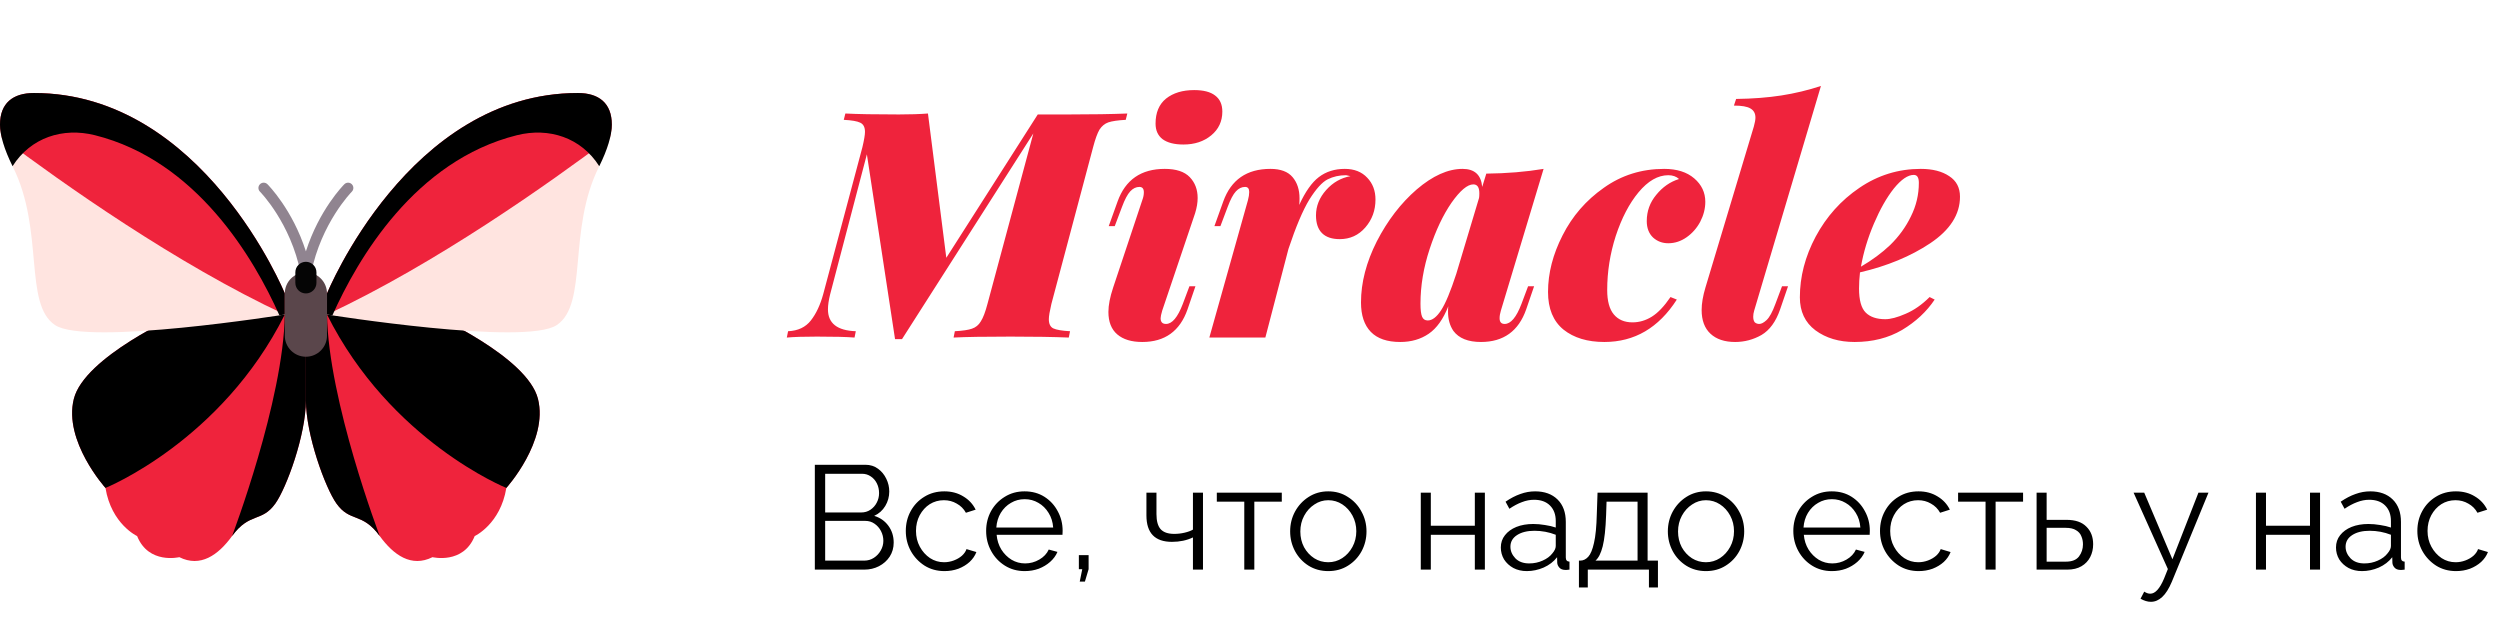 <svg width="237" height="60" viewBox="0 0 237 60" fill="none" xmlns="http://www.w3.org/2000/svg">
<path d="M101.32 10.85C103.52 10.85 105.37 10.82 106.87 10.76L106.72 11.36C105.98 11.4 105.43 11.48 105.07 11.6C104.73 11.72 104.45 11.95 104.23 12.29C104.03 12.63 103.83 13.18 103.63 13.94L99.67 28.82C99.51 29.5 99.43 29.98 99.43 30.26C99.43 30.7 99.57 30.99 99.85 31.13C100.15 31.27 100.68 31.36 101.44 31.4L101.32 32C99.86 31.94 98.02 31.91 95.8 31.91C93.34 31.91 91.54 31.94 90.4 32L90.52 31.4C91.26 31.36 91.8 31.28 92.14 31.16C92.5 31.04 92.78 30.81 92.98 30.47C93.2 30.13 93.41 29.58 93.61 28.82L97.96 12.65L85.51 32.15H84.85L82.18 14.63L78.7 27.89C78.56 28.45 78.49 28.93 78.49 29.33C78.49 30.65 79.37 31.34 81.13 31.4L81.01 32C80.29 31.94 79.1 31.91 77.44 31.91C76.2 31.91 75.25 31.94 74.59 32L74.71 31.4C75.65 31.36 76.37 31.02 76.87 30.38C77.37 29.74 77.76 28.91 78.04 27.89L81.76 13.94C81.92 13.26 82 12.78 82 12.5C82 12.06 81.85 11.77 81.55 11.63C81.27 11.49 80.75 11.4 79.99 11.36L80.14 10.76C81.26 10.82 82.95 10.85 85.21 10.85C86.27 10.85 87.19 10.82 87.97 10.76L89.71 24.44L98.38 10.85H101.32ZM109.547 11.72C109.547 10.68 109.877 9.89 110.537 9.35C111.217 8.81 112.107 8.54 113.207 8.54C114.087 8.54 114.747 8.71 115.187 9.05C115.647 9.39 115.877 9.9 115.877 10.58C115.877 11.5 115.527 12.25 114.827 12.83C114.127 13.41 113.247 13.7 112.187 13.7C111.327 13.7 110.667 13.53 110.207 13.19C109.767 12.85 109.547 12.36 109.547 11.72ZM108.287 18.98C108.387 18.72 108.437 18.47 108.437 18.23C108.437 17.89 108.297 17.72 108.017 17.72C107.697 17.72 107.407 17.86 107.147 18.14C106.887 18.42 106.627 18.91 106.367 19.61L105.677 21.44H105.107L105.947 19.1C106.687 17.04 108.177 16.01 110.417 16.01C111.497 16.01 112.287 16.27 112.787 16.79C113.287 17.31 113.537 17.97 113.537 18.77C113.537 19.21 113.457 19.69 113.297 20.21L110.177 29.45C110.077 29.79 110.027 30.03 110.027 30.17C110.027 30.53 110.197 30.71 110.537 30.71C111.117 30.71 111.647 30.08 112.127 28.82L112.757 27.14H113.327L112.577 29.33C111.857 31.39 110.427 32.42 108.287 32.42C107.267 32.42 106.477 32.18 105.917 31.7C105.357 31.22 105.077 30.51 105.077 29.57C105.077 28.93 105.227 28.16 105.527 27.26L108.287 18.98ZM127.485 16.01C128.385 16.01 129.095 16.29 129.615 16.85C130.135 17.39 130.395 18.08 130.395 18.92C130.395 19.94 130.075 20.82 129.435 21.56C128.795 22.3 127.985 22.67 127.005 22.67C126.265 22.67 125.705 22.48 125.325 22.1C124.945 21.72 124.755 21.16 124.755 20.42C124.755 19.54 125.075 18.74 125.715 18.02C126.355 17.3 127.125 16.86 128.025 16.7C127.785 16.64 127.645 16.61 127.605 16.61C126.965 16.61 126.385 16.74 125.865 17C125.345 17.26 124.765 17.9 124.125 18.92C123.505 19.94 122.845 21.5 122.145 23.6L119.955 32H114.645L118.305 18.98C118.385 18.68 118.425 18.42 118.425 18.2C118.425 17.88 118.295 17.72 118.035 17.72C117.715 17.72 117.425 17.86 117.165 18.14C116.905 18.42 116.645 18.91 116.385 19.61L115.695 21.44H115.125L115.965 19.1C116.705 17.04 118.195 16.01 120.435 16.01C121.395 16.01 122.095 16.27 122.535 16.79C122.975 17.31 123.195 17.98 123.195 18.8C123.195 19.08 123.185 19.29 123.165 19.43C123.745 18.17 124.365 17.29 125.025 16.79C125.705 16.27 126.525 16.01 127.485 16.01ZM144.862 27.14H145.432L144.682 29.33C143.962 31.39 142.532 32.42 140.392 32.42C139.172 32.42 138.302 32.07 137.782 31.37C137.442 30.87 137.272 30.26 137.272 29.54C137.272 29.32 137.282 29.15 137.302 29.03C136.822 30.25 136.202 31.12 135.442 31.64C134.682 32.16 133.782 32.42 132.742 32.42C131.502 32.42 130.572 32.1 129.952 31.46C129.332 30.82 129.022 29.89 129.022 28.67C129.022 26.79 129.522 24.86 130.522 22.88C131.542 20.9 132.802 19.26 134.302 17.96C135.822 16.66 137.272 16.01 138.652 16.01C139.792 16.01 140.412 16.58 140.512 17.72L140.902 16.46C142.842 16.44 144.652 16.29 146.332 16.01L142.282 29.45C142.202 29.71 142.162 29.95 142.162 30.17C142.162 30.53 142.322 30.71 142.642 30.71C143.222 30.71 143.752 30.08 144.232 28.82L144.862 27.14ZM135.352 30.38C135.772 30.38 136.192 30.06 136.612 29.42C137.032 28.78 137.512 27.63 138.052 25.97L140.212 18.77C140.232 18.67 140.242 18.52 140.242 18.32C140.242 17.76 140.052 17.48 139.672 17.48C139.112 17.48 138.422 18.06 137.602 19.22C136.802 20.38 136.112 21.84 135.532 23.6C134.952 25.36 134.662 27.09 134.662 28.79C134.662 29.37 134.712 29.78 134.812 30.02C134.912 30.26 135.092 30.38 135.352 30.38ZM158.153 16.61C157.173 16.61 156.233 17.15 155.333 18.23C154.453 19.29 153.733 20.67 153.173 22.37C152.633 24.05 152.363 25.76 152.363 27.5C152.363 28.54 152.573 29.31 152.993 29.81C153.413 30.31 154.003 30.56 154.763 30.56C155.403 30.56 156.013 30.38 156.593 30.02C157.173 29.66 157.763 29.04 158.363 28.16L158.963 28.4C157.243 31.08 154.953 32.42 152.093 32.42C150.493 32.42 149.203 32.03 148.223 31.25C147.243 30.45 146.753 29.26 146.753 27.68C146.753 25.9 147.213 24.11 148.133 22.31C149.053 20.49 150.353 18.99 152.033 17.81C153.713 16.61 155.623 16.01 157.763 16.01C158.963 16.01 159.913 16.31 160.613 16.91C161.313 17.51 161.663 18.25 161.663 19.13C161.663 19.77 161.503 20.4 161.183 21.02C160.863 21.62 160.433 22.11 159.893 22.49C159.353 22.87 158.773 23.06 158.153 23.06C157.593 23.06 157.113 22.88 156.713 22.52C156.313 22.14 156.113 21.62 156.113 20.96C156.113 20.02 156.413 19.19 157.013 18.47C157.613 17.73 158.333 17.23 159.173 16.97C158.913 16.73 158.573 16.61 158.153 16.61ZM166.295 29.45C166.235 29.65 166.205 29.84 166.205 30.02C166.205 30.26 166.255 30.44 166.355 30.56C166.475 30.66 166.615 30.71 166.775 30.71C166.975 30.71 167.205 30.59 167.465 30.35C167.745 30.09 168.025 29.58 168.305 28.82L168.935 27.14H169.505L168.755 29.33C168.355 30.49 167.765 31.3 166.985 31.76C166.205 32.2 165.375 32.42 164.495 32.42C163.495 32.42 162.715 32.16 162.155 31.64C161.595 31.12 161.315 30.37 161.315 29.39C161.315 28.77 161.435 28.06 161.675 27.26L166.265 11.99C166.365 11.63 166.415 11.35 166.415 11.15C166.415 10.75 166.255 10.46 165.935 10.28C165.635 10.1 165.115 10.01 164.375 10.01L164.585 9.38C166.165 9.36 167.595 9.25 168.875 9.05C170.155 8.85 171.405 8.55 172.625 8.15L166.295 29.45ZM185.807 18.65C185.807 20.33 184.867 21.8 182.987 23.06C181.127 24.3 178.907 25.22 176.327 25.82C176.267 26.36 176.237 26.87 176.237 27.35C176.237 28.45 176.447 29.21 176.867 29.63C177.287 30.05 177.907 30.26 178.727 30.26C179.227 30.26 179.867 30.09 180.647 29.75C181.447 29.41 182.207 28.88 182.927 28.16L183.407 28.4C182.647 29.54 181.617 30.5 180.317 31.28C179.017 32.04 177.517 32.42 175.817 32.42C174.337 32.42 173.097 32.05 172.097 31.31C171.117 30.57 170.627 29.53 170.627 28.19C170.627 26.23 171.127 24.31 172.127 22.43C173.147 20.53 174.527 18.99 176.267 17.81C178.027 16.61 179.967 16.01 182.087 16.01C183.207 16.01 184.107 16.24 184.787 16.7C185.467 17.14 185.807 17.79 185.807 18.65ZM181.427 16.58C180.867 16.58 180.237 17.01 179.537 17.87C178.857 18.73 178.227 19.84 177.647 21.2C177.067 22.56 176.657 23.92 176.417 25.28C177.477 24.66 178.397 23.98 179.177 23.24C180.017 22.42 180.677 21.51 181.157 20.51C181.657 19.51 181.907 18.45 181.907 17.33C181.907 16.83 181.747 16.58 181.427 16.58Z" fill="#EF233C"/>
<path d="M84.722 51.438C84.722 51.933 84.596 52.376 84.344 52.768C84.092 53.151 83.751 53.454 83.322 53.678C82.902 53.893 82.44 54 81.936 54H77.246V44.06H82.034C82.501 44.06 82.902 44.186 83.238 44.438C83.574 44.681 83.835 44.998 84.022 45.39C84.209 45.773 84.302 46.174 84.302 46.594C84.302 47.089 84.176 47.546 83.924 47.966C83.672 48.386 83.322 48.699 82.874 48.904C83.434 49.072 83.882 49.385 84.218 49.842C84.554 50.299 84.722 50.831 84.722 51.438ZM78.226 44.914V48.582H81.642C81.969 48.582 82.258 48.498 82.51 48.33C82.771 48.153 82.972 47.929 83.112 47.658C83.261 47.378 83.336 47.075 83.336 46.748C83.336 46.412 83.266 46.104 83.126 45.824C82.986 45.544 82.795 45.325 82.552 45.166C82.309 44.998 82.034 44.914 81.726 44.914H78.226ZM83.742 51.27C83.742 50.943 83.667 50.635 83.518 50.346C83.369 50.057 83.163 49.823 82.902 49.646C82.65 49.469 82.361 49.38 82.034 49.38H78.226V53.146H81.936C82.272 53.146 82.575 53.057 82.846 52.88C83.117 52.703 83.331 52.474 83.49 52.194C83.658 51.905 83.742 51.597 83.742 51.27ZM89.538 54.14C88.829 54.14 88.199 53.967 87.648 53.622C87.098 53.267 86.664 52.805 86.346 52.236C86.029 51.657 85.87 51.023 85.87 50.332C85.87 49.641 86.024 49.016 86.332 48.456C86.64 47.887 87.07 47.434 87.62 47.098C88.171 46.753 88.806 46.58 89.524 46.58C90.206 46.58 90.803 46.739 91.316 47.056C91.839 47.364 92.231 47.784 92.492 48.316L91.568 48.61C91.363 48.237 91.074 47.947 90.7 47.742C90.336 47.527 89.93 47.42 89.482 47.42C88.988 47.42 88.54 47.546 88.138 47.798C87.746 48.05 87.429 48.4 87.186 48.848C86.953 49.287 86.836 49.781 86.836 50.332C86.836 50.883 86.958 51.382 87.2 51.83C87.443 52.278 87.765 52.637 88.166 52.908C88.568 53.169 89.011 53.3 89.496 53.3C89.814 53.3 90.122 53.244 90.42 53.132C90.719 53.02 90.976 52.871 91.19 52.684C91.405 52.488 91.55 52.278 91.624 52.054L92.562 52.334C92.432 52.679 92.217 52.992 91.918 53.272C91.62 53.543 91.265 53.757 90.854 53.916C90.444 54.065 90.005 54.14 89.538 54.14ZM97.139 54.14C96.439 54.14 95.814 53.967 95.263 53.622C94.713 53.277 94.279 52.815 93.962 52.236C93.644 51.657 93.486 51.023 93.486 50.332C93.486 49.651 93.639 49.025 93.948 48.456C94.265 47.887 94.699 47.434 95.249 47.098C95.8 46.753 96.425 46.58 97.126 46.58C97.844 46.58 98.474 46.753 99.016 47.098C99.557 47.443 99.977 47.901 100.275 48.47C100.583 49.03 100.737 49.646 100.737 50.318C100.737 50.467 100.733 50.593 100.723 50.696H94.48C94.526 51.219 94.675 51.685 94.927 52.096C95.18 52.497 95.501 52.819 95.894 53.062C96.285 53.295 96.715 53.412 97.181 53.412C97.657 53.412 98.106 53.291 98.525 53.048C98.945 52.805 99.244 52.488 99.421 52.096L100.247 52.32C100.098 52.675 99.865 52.992 99.547 53.272C99.24 53.543 98.88 53.757 98.469 53.916C98.059 54.065 97.615 54.14 97.139 54.14ZM94.451 50.01H99.841C99.804 49.487 99.659 49.025 99.407 48.624C99.156 48.213 98.834 47.896 98.442 47.672C98.049 47.439 97.615 47.322 97.139 47.322C96.663 47.322 96.23 47.439 95.838 47.672C95.445 47.896 95.124 48.213 94.871 48.624C94.629 49.025 94.489 49.487 94.451 50.01ZM102.36 55.134L102.598 53.958H102.276V52.628H103.2V53.958L102.85 55.134H102.36ZM113.091 54V50.948C112.503 51.228 111.84 51.368 111.103 51.368C109.488 51.368 108.681 50.533 108.681 48.862V46.706H109.633V48.736C109.633 49.389 109.764 49.865 110.025 50.164C110.296 50.463 110.725 50.612 111.313 50.612C111.649 50.612 111.976 50.575 112.293 50.5C112.62 50.425 112.886 50.327 113.091 50.206V46.706H114.043V54H113.091ZM117.958 54V47.56H115.354V46.706H121.514V47.56H118.91V54H117.958ZM125.918 54.14C125.218 54.14 124.592 53.967 124.042 53.622C123.5 53.277 123.076 52.819 122.768 52.25C122.46 51.671 122.306 51.046 122.306 50.374C122.306 49.693 122.46 49.067 122.768 48.498C123.085 47.919 123.514 47.457 124.056 47.112C124.606 46.757 125.227 46.58 125.918 46.58C126.618 46.58 127.238 46.757 127.78 47.112C128.33 47.457 128.76 47.919 129.068 48.498C129.385 49.067 129.544 49.693 129.544 50.374C129.544 51.046 129.39 51.671 129.082 52.25C128.774 52.819 128.344 53.277 127.794 53.622C127.252 53.967 126.627 54.14 125.918 54.14ZM123.272 50.388C123.272 50.929 123.388 51.424 123.622 51.872C123.864 52.311 124.186 52.661 124.588 52.922C124.989 53.174 125.432 53.3 125.918 53.3C126.403 53.3 126.846 53.169 127.248 52.908C127.649 52.647 127.971 52.292 128.214 51.844C128.456 51.396 128.578 50.901 128.578 50.36C128.578 49.819 128.456 49.324 128.214 48.876C127.971 48.428 127.649 48.073 127.248 47.812C126.846 47.551 126.403 47.42 125.918 47.42C125.442 47.42 125.003 47.555 124.602 47.826C124.2 48.087 123.878 48.442 123.636 48.89C123.393 49.338 123.272 49.837 123.272 50.388ZM134.69 54V46.706H135.642V49.842H139.814V46.706H140.766V54H139.814V50.696H135.642V54H134.69ZM142.278 51.9C142.278 51.452 142.409 51.065 142.67 50.738C142.932 50.402 143.291 50.141 143.748 49.954C144.215 49.767 144.752 49.674 145.358 49.674C145.713 49.674 146.082 49.707 146.464 49.772C146.847 49.828 147.188 49.907 147.486 50.01V49.394C147.486 48.778 147.304 48.288 146.94 47.924C146.576 47.56 146.072 47.378 145.428 47.378C145.046 47.378 144.663 47.453 144.28 47.602C143.898 47.742 143.501 47.952 143.09 48.232L142.726 47.56C143.202 47.233 143.669 46.991 144.126 46.832C144.584 46.664 145.05 46.58 145.526 46.58C146.422 46.58 147.132 46.837 147.654 47.35C148.177 47.863 148.438 48.573 148.438 49.478V52.852C148.438 53.104 148.555 53.235 148.788 53.244V54C148.583 54.028 148.438 54.037 148.354 54.028C148.121 54.019 147.944 53.944 147.822 53.804C147.701 53.664 147.636 53.515 147.626 53.356L147.612 52.824C147.286 53.244 146.861 53.571 146.338 53.804C145.816 54.028 145.284 54.14 144.742 54.14C144.266 54.14 143.842 54.042 143.468 53.846C143.095 53.641 142.801 53.37 142.586 53.034C142.381 52.689 142.278 52.311 142.278 51.9ZM147.164 52.46C147.379 52.208 147.486 51.975 147.486 51.76V50.696C146.842 50.444 146.17 50.318 145.47 50.318C144.789 50.318 144.238 50.453 143.818 50.724C143.398 50.995 143.188 51.363 143.188 51.83C143.188 52.231 143.342 52.595 143.65 52.922C143.968 53.249 144.406 53.412 144.966 53.412C145.424 53.412 145.848 53.323 146.24 53.146C146.642 52.969 146.95 52.74 147.164 52.46ZM149.683 55.694V53.146H149.809C150.089 53.146 150.341 53.025 150.565 52.782C150.789 52.539 150.971 52.101 151.111 51.466C151.261 50.822 151.349 49.912 151.377 48.736L151.447 46.706H156.193V53.146H157.173V55.694H156.319V54H150.523V55.694H149.683ZM151.251 53.146H155.241V47.56H152.301L152.259 48.82C152.213 50.127 152.105 51.116 151.937 51.788C151.769 52.451 151.541 52.903 151.251 53.146ZM161.724 54.14C161.024 54.14 160.399 53.967 159.848 53.622C159.307 53.277 158.882 52.819 158.574 52.25C158.266 51.671 158.112 51.046 158.112 50.374C158.112 49.693 158.266 49.067 158.574 48.498C158.892 47.919 159.321 47.457 159.862 47.112C160.413 46.757 161.034 46.58 161.724 46.58C162.424 46.58 163.045 46.757 163.586 47.112C164.137 47.457 164.566 47.919 164.874 48.498C165.192 49.067 165.35 49.693 165.35 50.374C165.35 51.046 165.196 51.671 164.888 52.25C164.58 52.819 164.151 53.277 163.6 53.622C163.059 53.967 162.434 54.14 161.724 54.14ZM159.078 50.388C159.078 50.929 159.195 51.424 159.428 51.872C159.671 52.311 159.993 52.661 160.394 52.922C160.796 53.174 161.239 53.3 161.724 53.3C162.21 53.3 162.653 53.169 163.054 52.908C163.456 52.647 163.778 52.292 164.02 51.844C164.263 51.396 164.384 50.901 164.384 50.36C164.384 49.819 164.263 49.324 164.02 48.876C163.778 48.428 163.456 48.073 163.054 47.812C162.653 47.551 162.21 47.42 161.724 47.42C161.248 47.42 160.81 47.555 160.408 47.826C160.007 48.087 159.685 48.442 159.442 48.89C159.2 49.338 159.078 49.837 159.078 50.388ZM173.661 54.14C172.961 54.14 172.336 53.967 171.785 53.622C171.234 53.277 170.8 52.815 170.483 52.236C170.166 51.657 170.007 51.023 170.007 50.332C170.007 49.651 170.161 49.025 170.469 48.456C170.786 47.887 171.22 47.434 171.771 47.098C172.322 46.753 172.947 46.58 173.647 46.58C174.366 46.58 174.996 46.753 175.537 47.098C176.078 47.443 176.498 47.901 176.797 48.47C177.105 49.03 177.259 49.646 177.259 50.318C177.259 50.467 177.254 50.593 177.245 50.696H171.001C171.048 51.219 171.197 51.685 171.449 52.096C171.701 52.497 172.023 52.819 172.415 53.062C172.807 53.295 173.236 53.412 173.703 53.412C174.179 53.412 174.627 53.291 175.047 53.048C175.467 52.805 175.766 52.488 175.943 52.096L176.769 52.32C176.62 52.675 176.386 52.992 176.069 53.272C175.761 53.543 175.402 53.757 174.991 53.916C174.58 54.065 174.137 54.14 173.661 54.14ZM170.973 50.01H176.363C176.326 49.487 176.181 49.025 175.929 48.624C175.677 48.213 175.355 47.896 174.963 47.672C174.571 47.439 174.137 47.322 173.661 47.322C173.185 47.322 172.751 47.439 172.359 47.672C171.967 47.896 171.645 48.213 171.393 48.624C171.15 49.025 171.01 49.487 170.973 50.01ZM181.892 54.14C181.182 54.14 180.552 53.967 180.002 53.622C179.451 53.267 179.017 52.805 178.7 52.236C178.382 51.657 178.224 51.023 178.224 50.332C178.224 49.641 178.378 49.016 178.686 48.456C178.994 47.887 179.423 47.434 179.974 47.098C180.524 46.753 181.159 46.58 181.878 46.58C182.559 46.58 183.156 46.739 183.67 47.056C184.192 47.364 184.584 47.784 184.846 48.316L183.922 48.61C183.716 48.237 183.427 47.947 183.054 47.742C182.69 47.527 182.284 47.42 181.836 47.42C181.341 47.42 180.893 47.546 180.492 47.798C180.1 48.05 179.782 48.4 179.54 48.848C179.306 49.287 179.19 49.781 179.19 50.332C179.19 50.883 179.311 51.382 179.554 51.83C179.796 52.278 180.118 52.637 180.52 52.908C180.921 53.169 181.364 53.3 181.85 53.3C182.167 53.3 182.475 53.244 182.774 53.132C183.072 53.02 183.329 52.871 183.544 52.684C183.758 52.488 183.903 52.278 183.978 52.054L184.916 52.334C184.785 52.679 184.57 52.992 184.272 53.272C183.973 53.543 183.618 53.757 183.208 53.916C182.797 54.065 182.358 54.14 181.892 54.14ZM188.231 54V47.56H185.627V46.706H191.787V47.56H189.183V54H188.231ZM193.069 54V46.706H194.021V49.282H195.911C196.742 49.282 197.367 49.497 197.787 49.926C198.217 50.346 198.431 50.901 198.431 51.592C198.431 52.04 198.338 52.446 198.151 52.81C197.965 53.174 197.689 53.463 197.325 53.678C196.961 53.893 196.513 54 195.981 54H193.069ZM194.021 53.244H195.855C196.425 53.244 196.835 53.081 197.087 52.754C197.339 52.418 197.465 52.035 197.465 51.606C197.465 51.326 197.414 51.069 197.311 50.836C197.218 50.593 197.05 50.402 196.807 50.262C196.574 50.113 196.247 50.038 195.827 50.038H194.021V53.244ZM203.903 57.052C203.595 57.052 203.268 56.954 202.923 56.758L203.273 56.086C203.469 56.217 203.66 56.282 203.847 56.282C204.313 56.282 204.747 55.806 205.149 54.854L205.513 53.944L202.265 46.706H203.273L205.947 53.02L208.411 46.706H209.363L205.891 55.148C205.611 55.811 205.307 56.291 204.981 56.59C204.654 56.898 204.295 57.052 203.903 57.052ZM213.864 54V46.706H214.816V49.842H218.988V46.706H219.94V54H218.988V50.696H214.816V54H213.864ZM221.452 51.9C221.452 51.452 221.583 51.065 221.844 50.738C222.106 50.402 222.465 50.141 222.922 49.954C223.389 49.767 223.926 49.674 224.532 49.674C224.887 49.674 225.256 49.707 225.638 49.772C226.021 49.828 226.362 49.907 226.66 50.01V49.394C226.66 48.778 226.478 48.288 226.114 47.924C225.75 47.56 225.246 47.378 224.602 47.378C224.22 47.378 223.837 47.453 223.454 47.602C223.072 47.742 222.675 47.952 222.264 48.232L221.9 47.56C222.376 47.233 222.843 46.991 223.3 46.832C223.758 46.664 224.224 46.58 224.7 46.58C225.596 46.58 226.306 46.837 226.828 47.35C227.351 47.863 227.612 48.573 227.612 49.478V52.852C227.612 53.104 227.729 53.235 227.962 53.244V54C227.757 54.028 227.612 54.037 227.528 54.028C227.295 54.019 227.118 53.944 226.996 53.804C226.875 53.664 226.81 53.515 226.8 53.356L226.786 52.824C226.46 53.244 226.035 53.571 225.512 53.804C224.99 54.028 224.458 54.14 223.916 54.14C223.44 54.14 223.016 54.042 222.642 53.846C222.269 53.641 221.975 53.37 221.76 53.034C221.555 52.689 221.452 52.311 221.452 51.9ZM226.338 52.46C226.553 52.208 226.66 51.975 226.66 51.76V50.696C226.016 50.444 225.344 50.318 224.644 50.318C223.963 50.318 223.412 50.453 222.992 50.724C222.572 50.995 222.362 51.363 222.362 51.83C222.362 52.231 222.516 52.595 222.824 52.922C223.142 53.249 223.58 53.412 224.14 53.412C224.598 53.412 225.022 53.323 225.414 53.146C225.816 52.969 226.124 52.74 226.338 52.46ZM232.833 54.14C232.124 54.14 231.494 53.967 230.943 53.622C230.392 53.267 229.958 52.805 229.641 52.236C229.324 51.657 229.165 51.023 229.165 50.332C229.165 49.641 229.319 49.016 229.627 48.456C229.935 47.887 230.364 47.434 230.915 47.098C231.466 46.753 232.1 46.58 232.819 46.58C233.5 46.58 234.098 46.739 234.611 47.056C235.134 47.364 235.526 47.784 235.787 48.316L234.863 48.61C234.658 48.237 234.368 47.947 233.995 47.742C233.631 47.527 233.225 47.42 232.777 47.42C232.282 47.42 231.834 47.546 231.433 47.798C231.041 48.05 230.724 48.4 230.481 48.848C230.248 49.287 230.131 49.781 230.131 50.332C230.131 50.883 230.252 51.382 230.495 51.83C230.738 52.278 231.06 52.637 231.461 52.908C231.862 53.169 232.306 53.3 232.791 53.3C233.108 53.3 233.416 53.244 233.715 53.132C234.014 53.02 234.27 52.871 234.485 52.684C234.7 52.488 234.844 52.278 234.919 52.054L235.857 52.334C235.726 52.679 235.512 52.992 235.213 53.272C234.914 53.543 234.56 53.757 234.149 53.916C233.738 54.065 233.3 54.14 232.833 54.14Z" fill="black"/>
<path d="M41.001 29.818C41.001 29.818 50.001 33.818 51.001 37.818C52.001 41.819 48.001 46.256 48.001 46.256C47.439 49.694 45.001 50.819 45.001 50.819C43.918 53.527 41.001 52.819 41.001 52.819C39.001 53.819 37.316 52.627 36.001 50.819C34.334 48.527 33.197 49.555 31.897 47.735C30.855 46.277 29.001 41.256 29.001 37.943C29.001 35.943 29.001 29.818 29.001 29.818H41.001Z" fill="#EF233C"/>
<path d="M31.001 29.818H41.001C41.001 29.818 50.001 33.818 51.001 37.818C52.001 41.819 48.001 46.256 48.001 46.256C48.001 46.256 37.001 41.819 31.001 29.818Z" fill="black"/>
<path d="M31.897 47.735C30.855 46.277 29.001 41.256 29.001 37.943C29.001 35.943 29.001 29.818 29.001 29.818H31.001C31.126 38.006 36.001 50.819 36.001 50.819C34.334 48.527 33.196 49.555 31.897 47.735Z" fill="black"/>
<path d="M54.78 8.817C56.766 8.817 58 9.773 58 11.817C58 12.818 57.594 14.189 56.78 15.818C53.78 21.818 55.78 28.818 52.78 30.818C49.78 32.818 31.001 29.818 31.001 29.818V27.818C31.001 27.818 38.748 8.817 54.78 8.817Z" fill="#FFE4E0"/>
<path d="M54.78 8.817C56.766 8.817 58 9.773 58 11.817C58 12.178 57.928 12.602 57.823 13.054C52.087 17.366 41.308 25.008 31.001 29.818V27.818C31.001 27.818 38.748 8.817 54.78 8.817Z" fill="#EF233C"/>
<path d="M49.001 12.818C39.343 15.232 33.911 24.516 31.511 29.897C31.185 29.848 31.001 29.818 31.001 29.818V27.818C31.001 27.818 38.748 8.818 54.78 8.818C56.766 8.818 58 9.773 58 11.818C58 12.804 57.602 14.155 56.809 15.755C55.087 13.039 52.046 12.056 49.001 12.818Z" fill="black"/>
<path d="M16.999 29.818C16.999 29.818 7.999 33.818 6.999 37.818C5.999 41.819 9.999 46.256 9.999 46.256C10.561 49.694 12.999 50.819 12.999 50.819C14.082 53.527 16.999 52.819 16.999 52.819C18.999 53.819 20.684 52.627 21.999 50.819C23.666 48.527 24.803 49.555 26.103 47.735C27.145 46.277 28.999 41.256 28.999 37.943C28.999 35.943 28.999 29.818 28.999 29.818H16.999Z" fill="#EF233C"/>
<path d="M26.999 29.818H16.999C16.999 29.818 7.999 33.818 6.999 37.818C5.999 41.819 9.999 46.256 9.999 46.256C9.999 46.256 20.999 41.819 26.999 29.818Z" fill="black"/>
<path d="M26.103 47.735C27.145 46.277 28.999 41.256 28.999 37.943C28.999 35.943 28.999 29.818 28.999 29.818H26.999C26.874 38.006 21.999 50.819 21.999 50.819C23.666 48.527 24.804 49.555 26.103 47.735Z" fill="black"/>
<path d="M28.999 26.318C28.761 26.318 28.556 26.15 28.509 25.916C27.55 21.12 24.675 18.201 24.646 18.171C24.45 17.976 24.45 17.659 24.646 17.464C24.841 17.269 25.157 17.269 25.353 17.464C25.463 17.575 27.737 19.884 28.999 23.829C30.261 19.884 32.535 17.575 32.646 17.464C32.841 17.269 33.157 17.269 33.352 17.464C33.547 17.659 33.548 17.975 33.353 18.171C33.325 18.2 30.445 21.135 29.489 25.916C29.443 26.15 29.237 26.318 28.999 26.318Z" fill="#908490"/>
<path d="M3.22 8.817C1.234 8.817 0 9.773 0 11.817C0 12.818 0.406 14.189 1.22 15.818C4.22 21.818 2.22 28.818 5.22 30.818C8.22 32.818 26.999 29.818 26.999 29.818V27.818C26.999 27.818 19.252 8.817 3.22 8.817Z" fill="#FFE4E0"/>
<path d="M3.22 8.817C1.234 8.817 0 9.773 0 11.817C0 12.178 0.071 12.602 0.177 13.054C5.914 17.366 16.692 25.008 26.999 29.818V27.818C26.999 27.818 19.252 8.817 3.22 8.817Z" fill="#EF233C"/>
<path d="M8.999 12.818C18.657 15.232 24.089 24.516 26.489 29.897C26.815 29.848 26.999 29.818 26.999 29.818V27.818C26.999 27.818 19.252 8.818 3.22 8.818C1.234 8.817 0 9.773 0 11.817C0 12.804 0.399 14.155 1.191 15.754C2.913 13.039 5.954 12.056 8.999 12.818Z" fill="black"/>
<path d="M28.999 33.818C27.895 33.818 26.999 32.923 26.999 31.818V27.818C26.999 26.713 27.895 25.818 28.999 25.818C30.104 25.818 30.999 26.713 30.999 27.818V31.818C30.999 32.923 30.104 33.818 28.999 33.818Z" fill="#5A464B"/>
<path d="M28.999 27.818C28.447 27.818 27.999 27.37 27.999 26.818V25.818C27.999 25.266 28.447 24.818 28.999 24.818C29.551 24.818 29.999 25.266 29.999 25.818V26.818C29.999 27.37 29.551 27.818 28.999 27.818Z" fill="#050505"/>
</svg>
